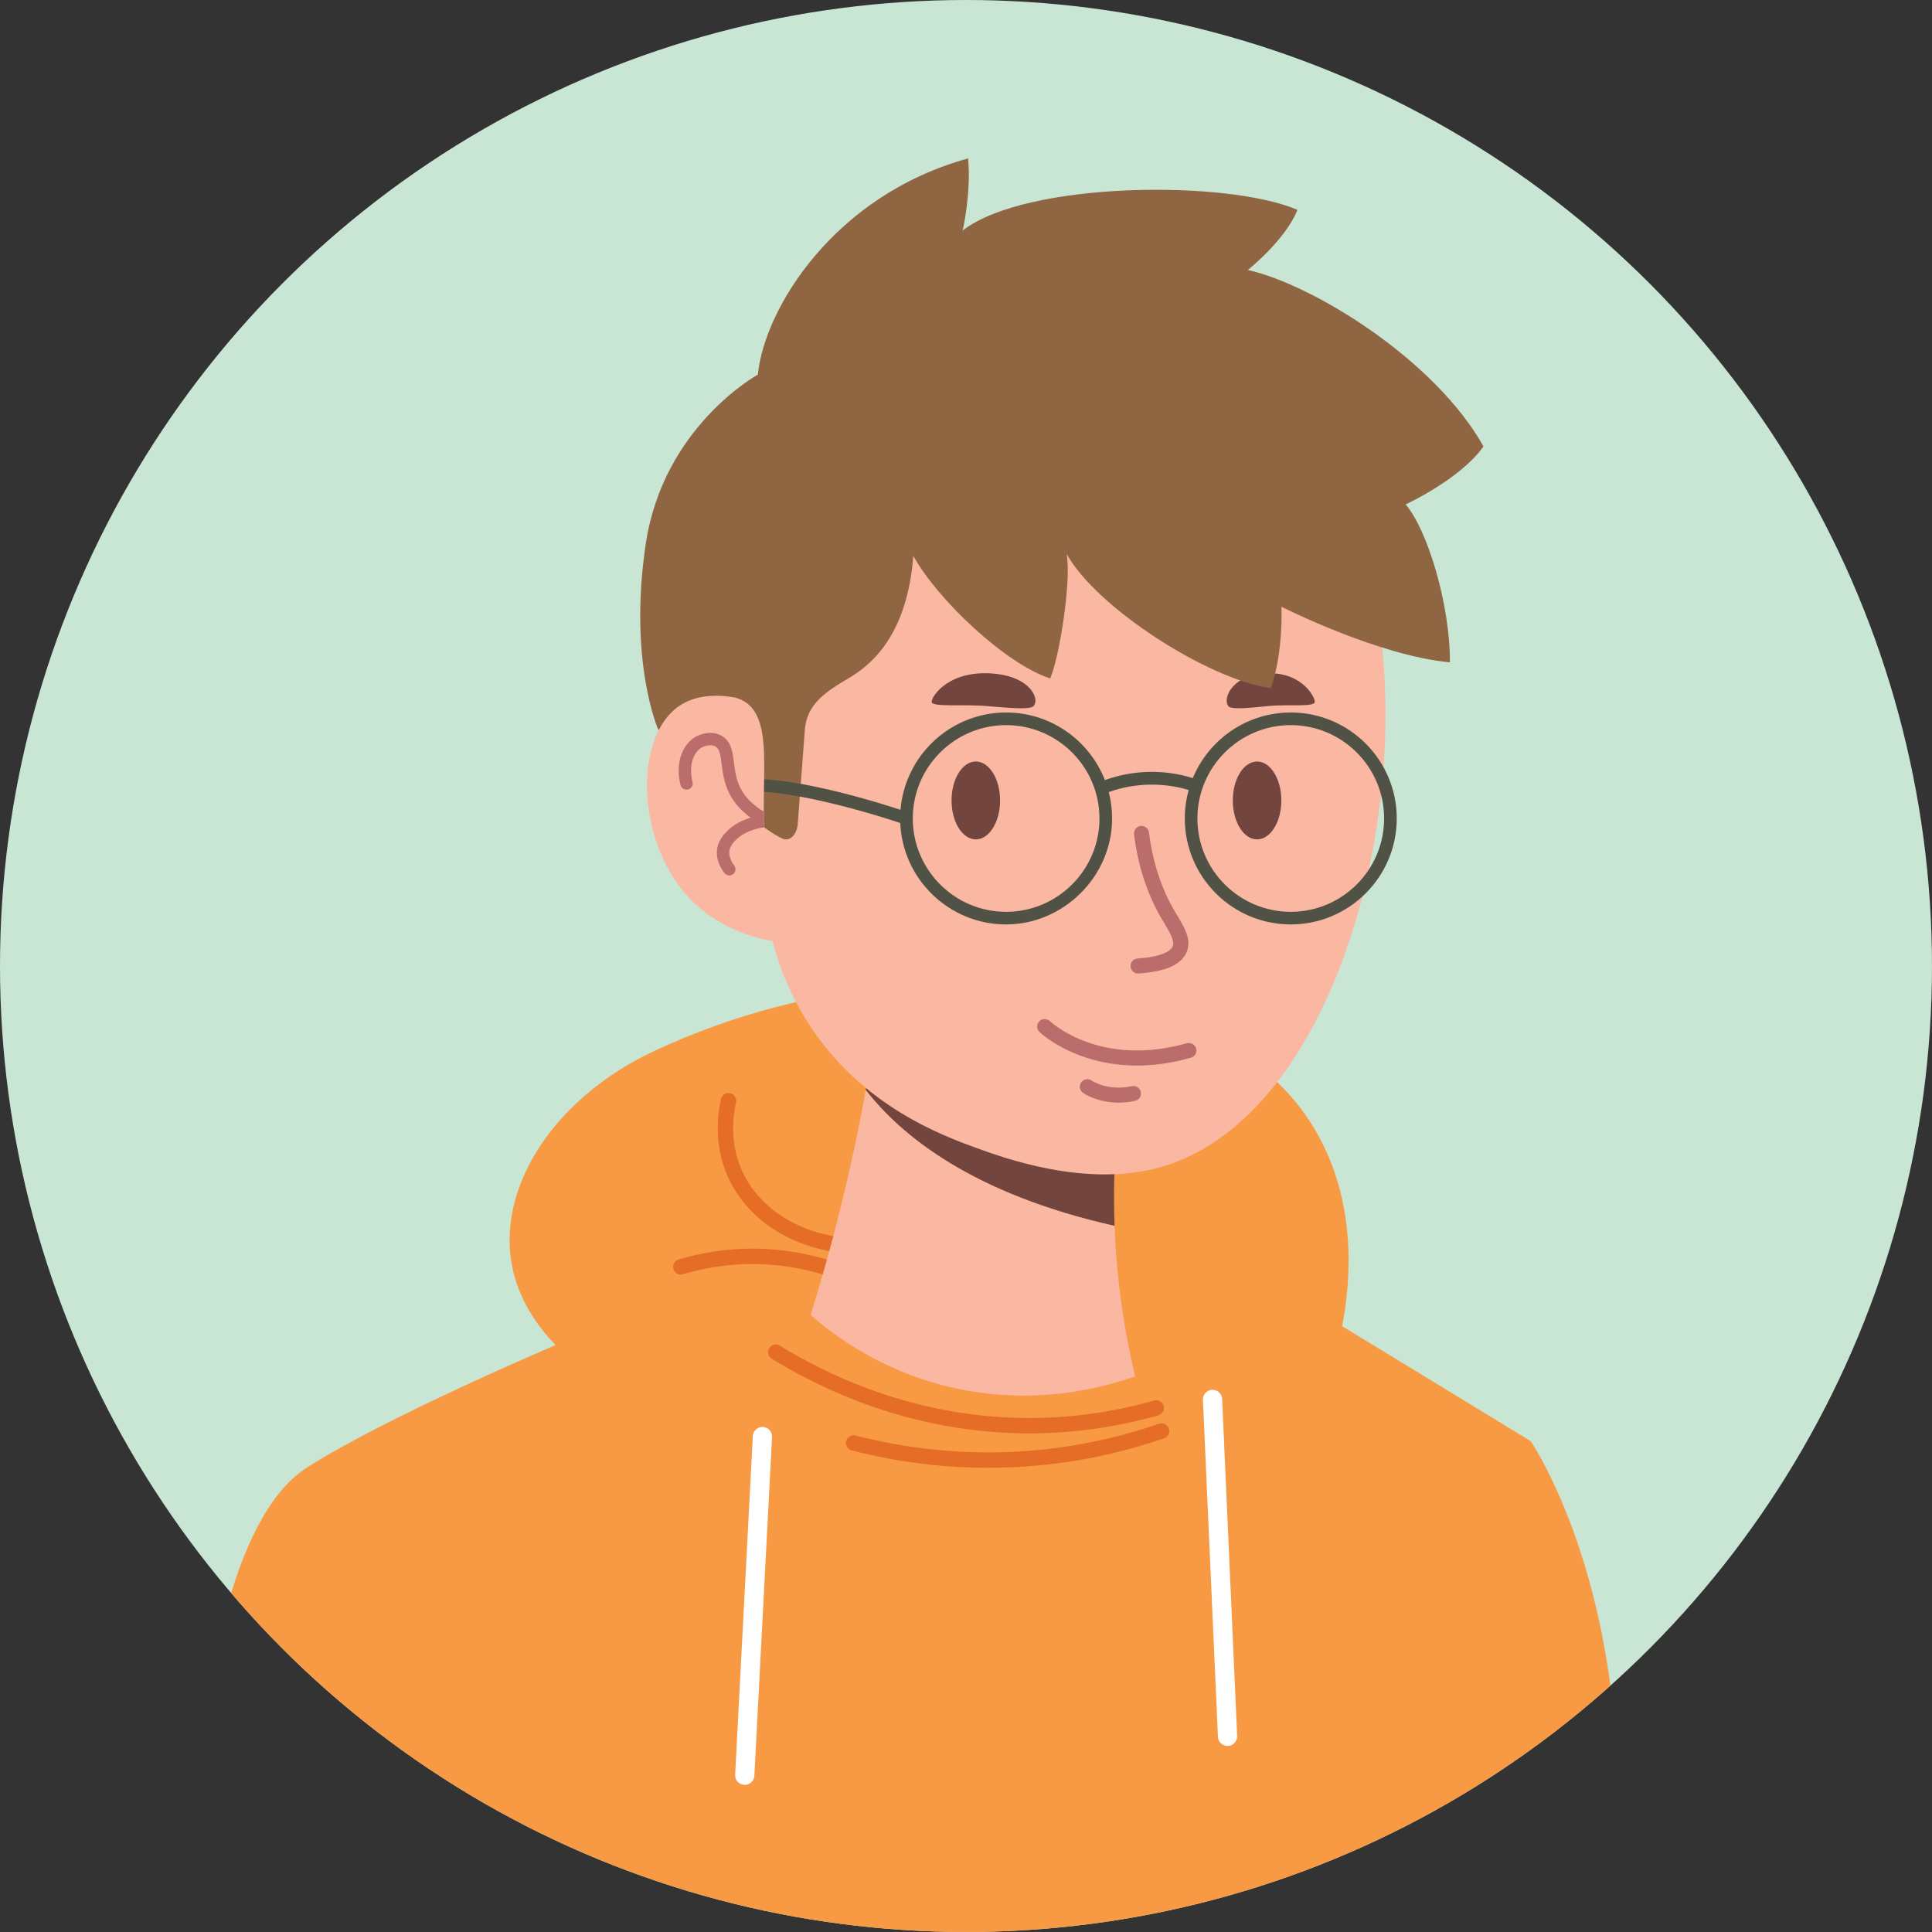 <?xml version="1.0" encoding="UTF-8"?>
<svg id="a" data-name="Layer 1" xmlns="http://www.w3.org/2000/svg" xmlns:xlink="http://www.w3.org/1999/xlink" viewBox="0 0 1004.63 1004.63">
  <rect x="0" y="0" width="1004.63" height="1004.63" fill="#333333" stroke="none"/>
  <defs>
    <style>
      .c {
        fill: #8f6641;
      }

      .d {
        fill: #ba6d6b;
      }

      .e {
        fill: #fab7a2;
      }

      .f {
        clip-path: url(#b);
      }

      .g {
        stroke: #fff;
        stroke-width: 10px;
      }

      .g, .h, .i {
        fill: none;
      }

      .g, .i {
        stroke-linecap: round;
        stroke-miterlimit: 10;
      }

      .j {
        fill: #c9e6d5;
      }

      .k {
        fill: #f89944;
      }

      .l {
        fill: #515246;
      }

      .i {
        stroke: #e56d25;
        stroke-width: 8px;
      }

      .m {
        fill: #72453e;
      }
    </style>
    <clipPath id="b">
      <circle class="h" cx="502.31" cy="502.31" r="502.31"/>
    </clipPath>
  </defs>
  <circle class="j" cx="502.31" cy="502.31" r="502.31"/>
  <g class="f">
    <g>
      <path class="k" d="m107.59,893.04c0-4.63,10.16-103.13,52.04-129.94,40.93-26.2,129.25-63.66,129.25-63.66-17.54-18.12-21.79-35.42-23.08-43.84-6.16-40.19,23.27-85.22,74.56-109.17,37.76-17.55,102.54-40.27,181.72-32.19,48.35,4.94,126,12.86,161.69,73.18,22.86,38.62,18.15,81.21,14.15,102.19l98.08,59.81s34.03,49.86,42.95,140.75c-21.69,21.28-52.33,106.03-101.07,128.73-26.12,12.17-85.77,14.24-157.17,23.41-52.9,6.79-180.93-11.46-316.27-37.67-50.27-9.73-79.79-77.09-156.86-111.59Z"/>
      <path class="i" d="m443.61,647.83c-27.86-1.06-51.95-15.71-61.7-38.06-6.77-15.54-4.66-30.32-3.12-37.38"/>
      <path class="i" d="m448.73,666.62c-11.2-5.44-31.13-13.23-56.84-13.34-15.49-.07-28.45,2.67-37.89,5.5"/>
      <path class="i" d="m403.37,703.11c23.27,14.28,70.66,38.61,133.27,38.25,25.43-.15,47.34-4.34,64.61-9.23"/>
      <path class="i" d="m443.9,750.33c22.57,5.82,56.16,11.52,96.43,7.64,25.39-2.45,46.91-8.07,63.69-13.84"/>
      <path class="e" d="m579.57,637.38c-73.76-16.53-110.91-46.84-129.39-70.7-.96,5.34-1.97,10.72-3.04,16.16-7.31,37.05-16.21,70.79-25.62,100.94,11.86,10.39,34.69,27.53,68.02,36.37,46.74,12.39,85.61.89,100.72-4.48-4.99-20.84-9.56-47.39-10.69-78.29Z"/>
      <path class="m" d="m579.43,612.34c1.36-51.09,12.35-92.83,22.53-121.76l-139.11-24.68c-2.24,30.74-6.16,64.53-12.67,100.8,18.48,23.85,55.62,54.16,129.39,70.7-.3-8.06-.37-16.41-.14-25.05Z"/>
      <path class="e" d="m401.69,489.39c2.92,11.14,8.64,28,20.53,45.6,27.19,40.23,66.79,55.19,85.87,62.09,14.7,5.31,56.22,20.33,94.21,10.14,108.05-28.97,149.81-251.57,92.31-354.42-9.64-17.24-20.14-27.67-25.44-32.51-44.43-40.53-113.47-43.47-161.33-27.84-67.63,22.08-116.78,88.99-124.92,169.36l18.77,127.6Z"/>
      <path class="m" d="m638.65,367.13c1.57,2.16,12.33.81,20.91,0,10.62-1.02,24.13.73,24.13-2.21s-7.87-17.19-28.49-14.51c-14.98,1.92-19.3,12.89-16.55,16.71h0Z"/>
      <path class="c" d="m474.91,289.01c-2.99,39.8-20.63,55.98-33.1,63.34-12.4,7.36-22.27,13.53-23.31,27.3l-3.66,48.73c-.4,5.39-3.98,9.45-7.98,7.69-4-1.74-19.25-10.99-18.66-18.87l-46.01-37.99s-15.56-35.61-6.37-96.58c9.19-60.97,58.25-87.83,58.25-87.83,3.41-34.37,39.73-93.31,109.34-112.41,1.7,17.98-2.82,37.48-2.82,37.48,33.09-25.65,137.73-26.46,174.07-10.73-6.27,15.75-25.79,31.23-25.79,31.23,35.1,8.05,97.75,47.37,122.53,91.77-12.09,17.14-40.48,30.16-40.48,30.16,11.28,13.09,23.14,51.84,23.03,82.12-37.57-3.52-87.6-28.93-87.6-28.93,0,0,1.12,23.61-5.53,42.36-32.48-4.47-90.94-42.03-106.17-69.85,2.53,14.06-3.65,53.26-8.55,64.79-23.2-7.51-58.68-41.02-71.2-63.77h0Z"/>
      <ellipse class="m" cx="507.42" cy="416.23" rx="12.62" ry="20.25"/>
      <ellipse class="m" cx="653.67" cy="416.23" rx="12.62" ry="20.25"/>
      <path class="d" d="m591.17,554.07c-31.8,0-49.69-16.54-50.62-17.42-1.57-1.49-1.63-3.96-.15-5.53,1.49-1.57,3.96-1.63,5.52-.15,1.09,1.02,26.46,24.15,71.22,11.51,2.08-.58,4.24.62,4.83,2.7.59,2.08-.62,4.24-2.7,4.83-10.3,2.91-19.69,4.07-28.1,4.07Z"/>
      <path class="d" d="m591.79,506.23c-2.04,0-3.76-1.58-3.9-3.65-.15-2.15,1.48-4.02,3.64-4.17,14.63-.99,17.67-4.8,18.3-6.39,1.08-2.73-1.44-6.98-4.37-11.89-.76-1.27-1.54-2.59-2.31-3.95-6.97-12.37-11.5-26.61-13.45-42.33-.27-2.14,1.26-4.1,3.4-4.37,2.12-.26,4.1,1.25,4.37,3.4,1.83,14.7,6.04,27.97,12.51,39.45.74,1.31,1.49,2.57,2.22,3.79,3.82,6.41,7.43,12.46,4.92,18.77-2.63,6.65-10.83,10.35-25.05,11.31-.09,0-.18,0-.27,0Z"/>
      <path class="l" d="m671.19,370.49c-22.95,0-42.67,14.11-50.94,34.11-14.87-4.64-31.06-4.28-45.72,1.05-8.01-20.55-28-35.16-51.36-35.16-28.87,0-52.61,22.32-54.91,50.61-15.58-5.1-69.84-21.78-90.21-13.98l2.35,6.13c16.95-6.48,67.11,7.79,87.72,14.71,1.25,29.29,25.46,52.74,55.05,52.74s55.11-24.72,55.11-55.11c0-4.73-.6-9.32-1.72-13.7,13.16-4.8,28.13-5.17,41.55-1.08-1.31,4.71-2.03,9.66-2.03,14.78,0,30.39,24.72,55.11,55.11,55.11s55.11-24.72,55.11-55.11-24.72-55.11-55.11-55.11Zm-148.01,103.65c-26.77,0-48.54-21.77-48.54-48.54s21.78-48.54,48.54-48.54,48.54,21.77,48.54,48.54-21.78,48.54-48.54,48.54Zm148.01,0c-26.77,0-48.54-21.77-48.54-48.54s21.78-48.54,48.54-48.54,48.54,21.77,48.54,48.54-21.78,48.54-48.54,48.54Z"/>
      <path class="e" d="m401.69,489.39c-9.32-1.7-29.28-6.74-44.47-23.69-26.3-29.35-27.6-82.59-4.01-98.63,8.34-5.67,18.84-6.04,28.47-4.46,1.39.3,3.42.91,5.54,2.23,13.48,8.41,9.54,33.56,9.97,58.96.27,15.73,1.24,38.14,4.51,65.58Z"/>
      <path class="d" d="m397.16,422c-5.71-3.4-9.8-7.54-12.21-12.36-2.24-4.48-2.81-9.09-3.32-13.15-.72-5.71-1.39-11.1-6.51-13.95-5.55-3.09-11.65-.33-12.82.26-7.71,3.87-11.25,14.54-8.43,25.4.45,1.72,2.2,2.75,3.93,2.3,1.72-.45,2.75-2.21,2.3-3.93-2.03-7.8.15-15.55,5.08-18.02.16-.08,3.98-1.96,6.8-.39,2.16,1.2,2.62,4.1,3.26,9.13.55,4.35,1.23,9.76,3.95,15.22,2.42,4.85,6.17,9.07,11.14,12.66-4.41,1.33-8.98,3.6-12.73,7.5-2.45,2.56-3.98,5.21-4.54,7.87-1.31,6.27,2.1,11.49,3.63,13.44.64.81,1.58,1.23,2.54,1.23.69,0,1.39-.22,1.98-.68,1.4-1.1,1.65-3.12.55-4.52-.97-1.24-3.15-4.52-2.39-8.15.3-1.45,1.3-3.08,2.88-4.73,4.44-4.63,10.73-6.31,15.08-6.92l-.17-8.23Z"/>
      <path class="d" d="m581.66,573.37c-11.15,0-18.14-4.84-18.5-5.09-1.76-1.25-2.18-3.69-.93-5.45,1.24-1.76,3.68-2.18,5.44-.94.4.27,8.41,5.61,20.87,2.91,2.12-.45,4.2.88,4.65,3s-.89,4.2-3,4.65c-3.05.66-5.91.93-8.54.93Z"/>
      <path class="m" d="m537.5,367.13c-1.85,2.16-14.55.81-24.6,0-12.52-1.02-28.45.73-28.45-2.21s9.29-17.19,33.52-14.51c17.73,1.92,22.76,12.89,19.53,16.71h0Z"/>
      <line class="g" x1="396.46" y1="747.02" x2="387.27" y2="923.1"/>
      <line class="g" x1="630.51" y1="727.7" x2="638.32" y2="902.87"/>
    </g>
  </g>
</svg>